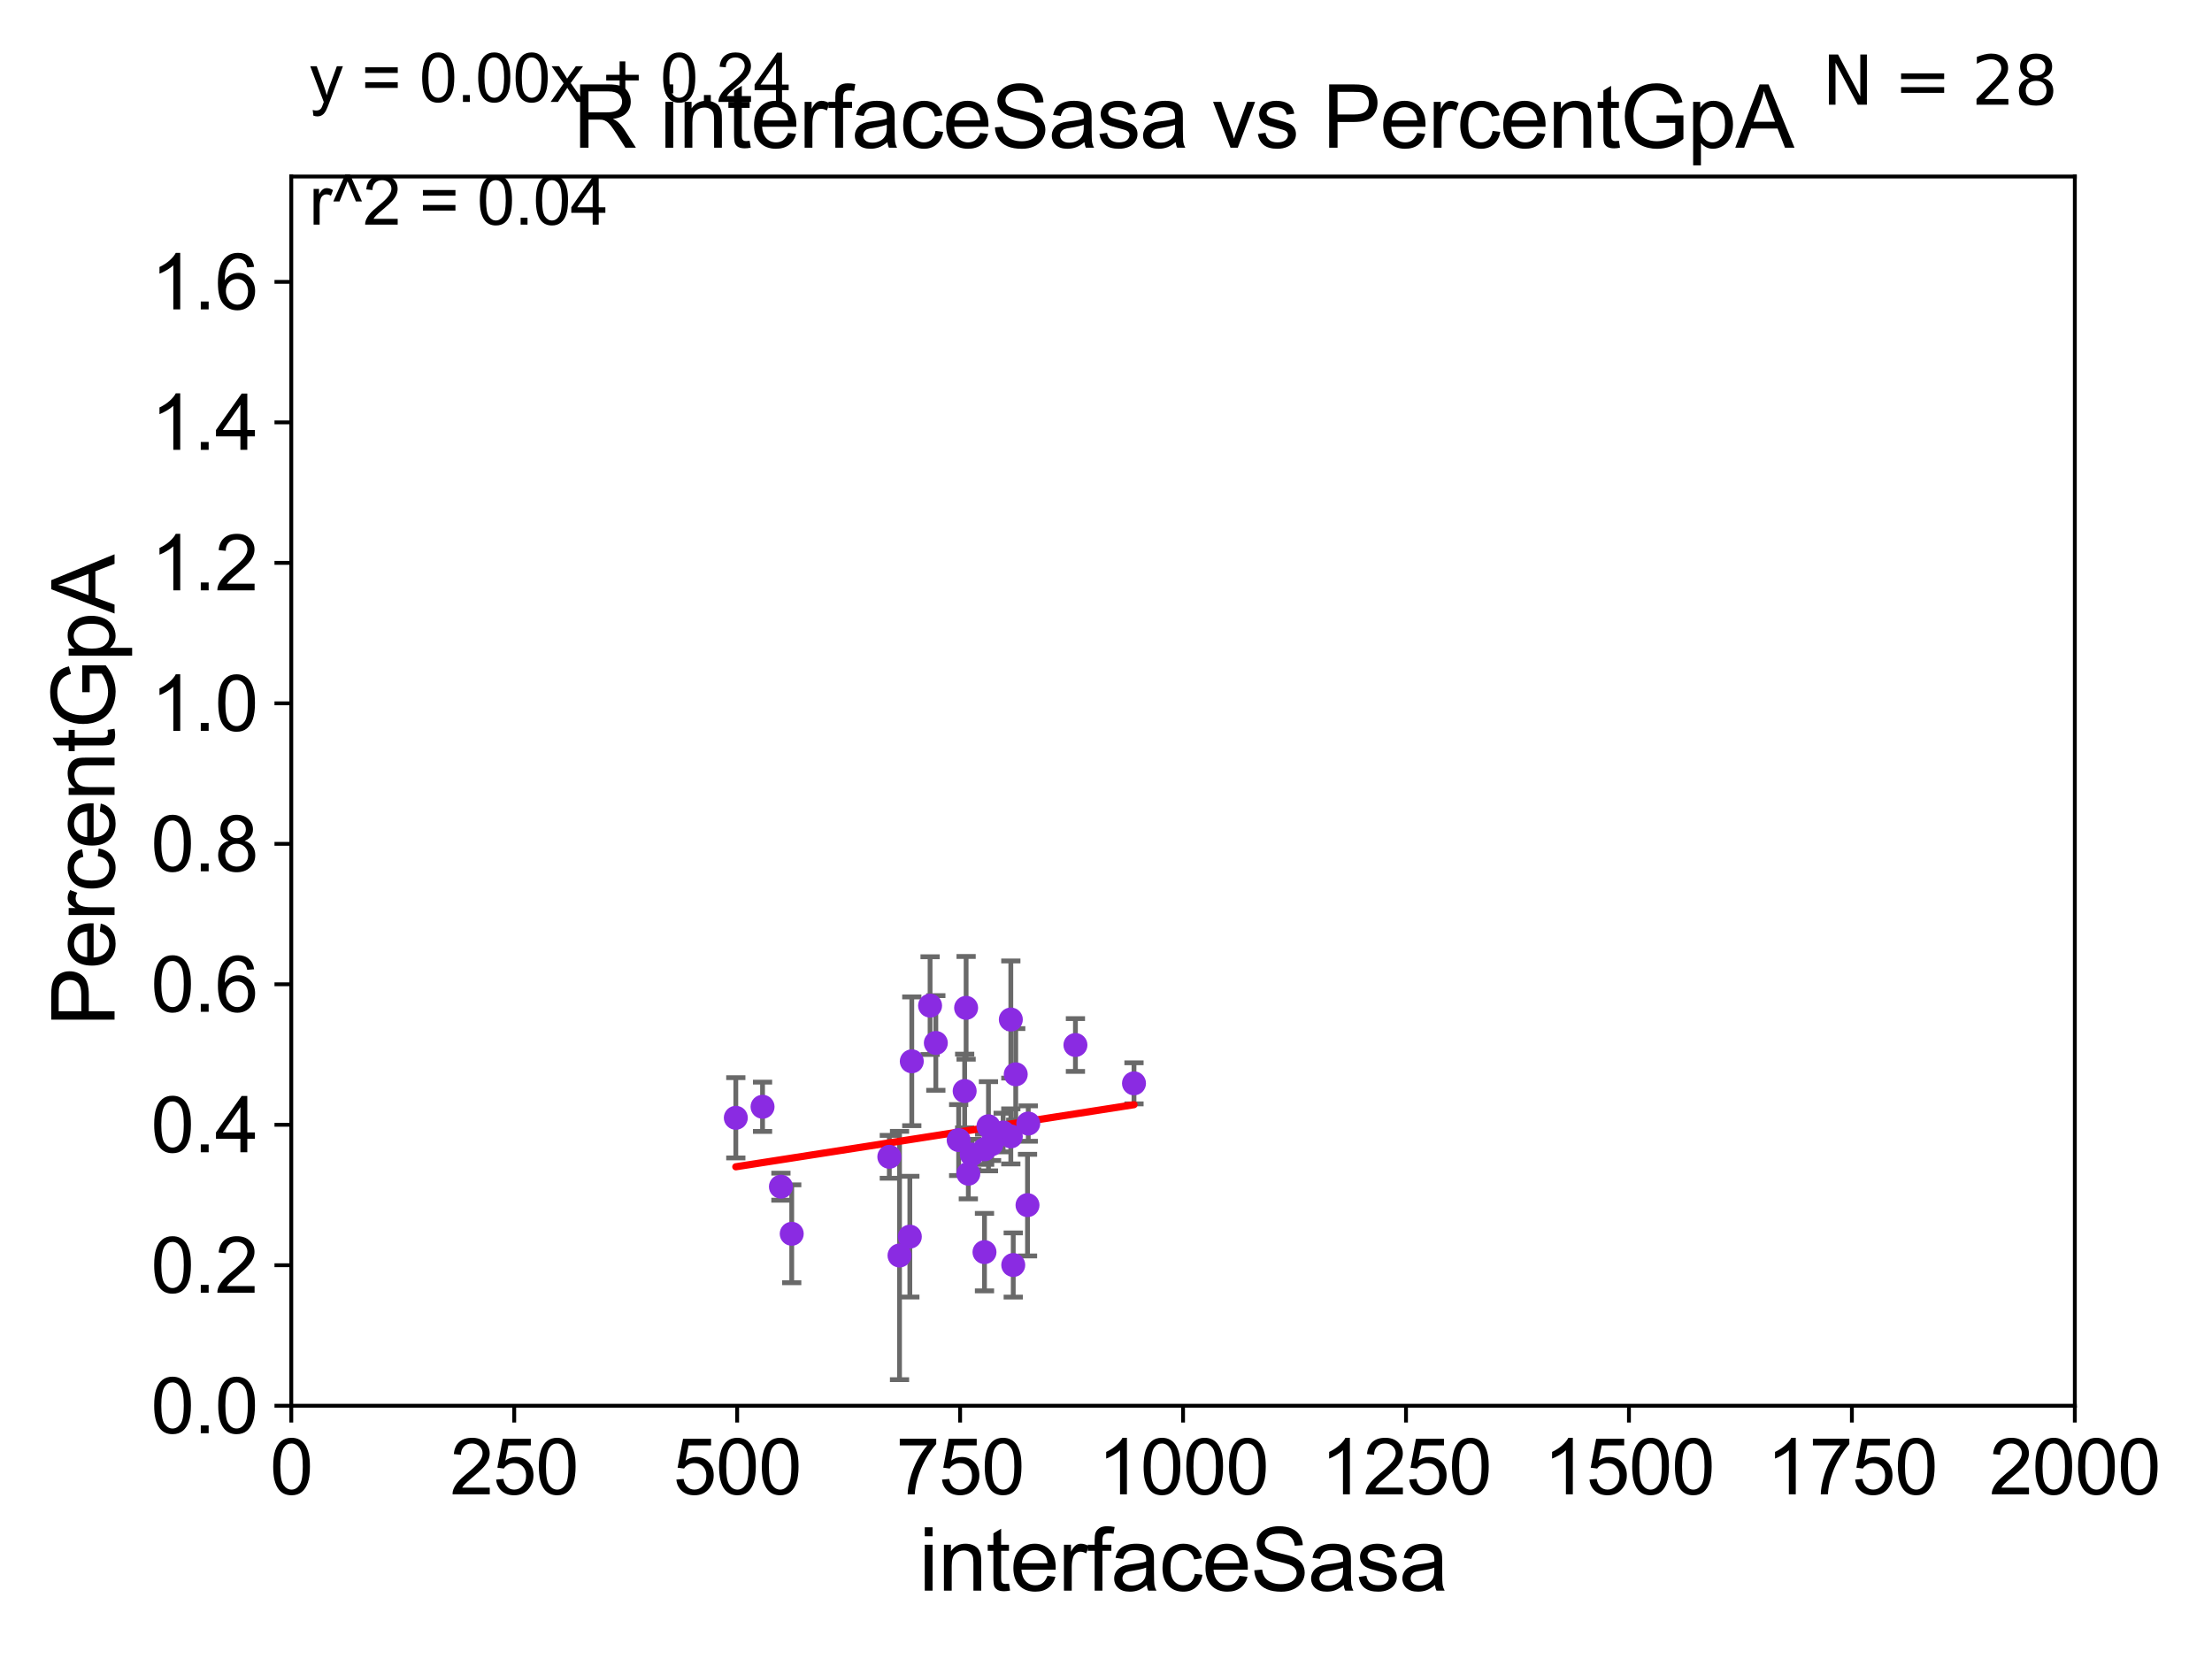 <?xml version="1.0" encoding="utf-8" standalone="no"?>
<!DOCTYPE svg PUBLIC "-//W3C//DTD SVG 1.1//EN"
  "http://www.w3.org/Graphics/SVG/1.1/DTD/svg11.dtd">
<svg xmlns:xlink="http://www.w3.org/1999/xlink" width="460.8pt" height="345.6pt" viewBox="0 0 460.8 345.6" xmlns="http://www.w3.org/2000/svg" version="1.1">
 <defs>
  <style type="text/css">*{stroke-linejoin: round; stroke-linecap: butt}</style>
 </defs>
 <g id="figure_1">
  <g id="patch_1">
   <path d="M 0 345.6 
L 460.8 345.6 
L 460.8 0 
L 0 0 
z
" style="fill: #ffffff"/>
  </g>
  <g id="axes_1">
   <g id="patch_2">
    <path d="M 60.68 292.84 
L 432.225 292.84 
L 432.225 36.775 
L 60.68 36.775 
z
" style="fill: #ffffff"/>
   </g>
   <g id="PathCollection_1">
    <defs>
     <path id="m3fec717262" d="M 0 1.118 
C 0.297 1.118 0.581 1 0.791 0.791 
C 1 0.581 1.118 0.297 1.118 0 
C 1.118 -0.297 1 -0.581 0.791 -0.791 
C 0.581 -1 0.297 -1.118 0 -1.118 
C -0.297 -1.118 -0.581 -1 -0.791 -0.791 
C -1 -0.581 -1.118 -0.297 -1.118 0 
C -1.118 0.297 -1 0.581 -0.791 0.791 
C -0.581 1 -0.297 1.118 0 1.118 
z
" style="stroke: #8a2be2"/>
    </defs>
    <g clip-path="url(#pd3ccd1176f)">
     <use xlink:href="#m3fec717262" x="199.707" y="237.496" style="fill: #8a2be2; stroke: #8a2be2"/>
     <use xlink:href="#m3fec717262" x="202.441" y="240.516" style="fill: #8a2be2; stroke: #8a2be2"/>
     <use xlink:href="#m3fec717262" x="164.932" y="257.019" style="fill: #8a2be2; stroke: #8a2be2"/>
     <use xlink:href="#m3fec717262" x="162.68" y="247.206" style="fill: #8a2be2; stroke: #8a2be2"/>
     <use xlink:href="#m3fec717262" x="211.596" y="223.802" style="fill: #8a2be2; stroke: #8a2be2"/>
     <use xlink:href="#m3fec717262" x="214.05" y="251.051" style="fill: #8a2be2; stroke: #8a2be2"/>
     <use xlink:href="#m3fec717262" x="205.087" y="260.841" style="fill: #8a2be2; stroke: #8a2be2"/>
     <use xlink:href="#m3fec717262" x="208.973" y="235.926" style="fill: #8a2be2; stroke: #8a2be2"/>
     <use xlink:href="#m3fec717262" x="189.942" y="221.091" style="fill: #8a2be2; stroke: #8a2be2"/>
     <use xlink:href="#m3fec717262" x="224.032" y="217.696" style="fill: #8a2be2; stroke: #8a2be2"/>
     <use xlink:href="#m3fec717262" x="236.231" y="225.678" style="fill: #8a2be2; stroke: #8a2be2"/>
     <use xlink:href="#m3fec717262" x="211.078" y="263.525" style="fill: #8a2be2; stroke: #8a2be2"/>
     <use xlink:href="#m3fec717262" x="153.284" y="232.858" style="fill: #8a2be2; stroke: #8a2be2"/>
     <use xlink:href="#m3fec717262" x="194.951" y="217.266" style="fill: #8a2be2; stroke: #8a2be2"/>
     <use xlink:href="#m3fec717262" x="201.26" y="209.951" style="fill: #8a2be2; stroke: #8a2be2"/>
     <use xlink:href="#m3fec717262" x="210.571" y="236.733" style="fill: #8a2be2; stroke: #8a2be2"/>
     <use xlink:href="#m3fec717262" x="158.853" y="230.562" style="fill: #8a2be2; stroke: #8a2be2"/>
     <use xlink:href="#m3fec717262" x="210.574" y="212.385" style="fill: #8a2be2; stroke: #8a2be2"/>
     <use xlink:href="#m3fec717262" x="189.536" y="257.619" style="fill: #8a2be2; stroke: #8a2be2"/>
     <use xlink:href="#m3fec717262" x="214.206" y="234.057" style="fill: #8a2be2; stroke: #8a2be2"/>
     <use xlink:href="#m3fec717262" x="206.556" y="238.369" style="fill: #8a2be2; stroke: #8a2be2"/>
     <use xlink:href="#m3fec717262" x="187.386" y="261.544" style="fill: #8a2be2; stroke: #8a2be2"/>
     <use xlink:href="#m3fec717262" x="185.263" y="240.984" style="fill: #8a2be2; stroke: #8a2be2"/>
     <use xlink:href="#m3fec717262" x="205.915" y="234.621" style="fill: #8a2be2; stroke: #8a2be2"/>
     <use xlink:href="#m3fec717262" x="193.753" y="209.49" style="fill: #8a2be2; stroke: #8a2be2"/>
     <use xlink:href="#m3fec717262" x="201.72" y="244.502" style="fill: #8a2be2; stroke: #8a2be2"/>
     <use xlink:href="#m3fec717262" x="200.957" y="227.279" style="fill: #8a2be2; stroke: #8a2be2"/>
     <use xlink:href="#m3fec717262" x="205.116" y="239.412" style="fill: #8a2be2; stroke: #8a2be2"/>
    </g>
   </g>
   <g id="matplotlib.axis_1">
    <g id="xtick_1">
     <g id="line2d_1">
      <defs>
       <path id="mfae351b63f" d="M 0 0 
L 0 3.5 
" style="stroke: #000000; stroke-width: 0.8"/>
      </defs>
      <g>
       <use xlink:href="#mfae351b63f" x="60.68" y="292.84" style="stroke: #000000; stroke-width: 0.8"/>
      </g>
     </g>
     <g id="text_1">
      <!-- 0 -->
      <g transform="translate(56.231 311.293)scale(0.16 -0.16)">
       <defs>
        <path id="ArialMT-30" d="M 266 2259 
Q 266 3072 433 3567 
Q 600 4063 929 4331 
Q 1259 4600 1759 4600 
Q 2128 4600 2406 4451 
Q 2684 4303 2865 4023 
Q 3047 3744 3150 3342 
Q 3253 2941 3253 2259 
Q 3253 1453 3087 958 
Q 2922 463 2592 192 
Q 2263 -78 1759 -78 
Q 1097 -78 719 397 
Q 266 969 266 2259 
z
M 844 2259 
Q 844 1131 1108 757 
Q 1372 384 1759 384 
Q 2147 384 2411 759 
Q 2675 1134 2675 2259 
Q 2675 3391 2411 3762 
Q 2147 4134 1753 4134 
Q 1366 4134 1134 3806 
Q 844 3388 844 2259 
z
" transform="scale(0.016)"/>
       </defs>
       <use xlink:href="#ArialMT-30"/>
      </g>
     </g>
    </g>
    <g id="xtick_2">
     <g id="line2d_2">
      <g>
       <use xlink:href="#mfae351b63f" x="107.123" y="292.84" style="stroke: #000000; stroke-width: 0.8"/>
      </g>
     </g>
     <g id="text_2">
      <!-- 250 -->
      <g transform="translate(93.777 311.293)scale(0.16 -0.16)">
       <defs>
        <path id="ArialMT-32" d="M 3222 541 
L 3222 0 
L 194 0 
Q 188 203 259 391 
Q 375 700 629 1000 
Q 884 1300 1366 1694 
Q 2113 2306 2375 2664 
Q 2638 3022 2638 3341 
Q 2638 3675 2398 3904 
Q 2159 4134 1775 4134 
Q 1369 4134 1125 3890 
Q 881 3647 878 3216 
L 300 3275 
Q 359 3922 746 4261 
Q 1134 4600 1788 4600 
Q 2447 4600 2831 4234 
Q 3216 3869 3216 3328 
Q 3216 3053 3103 2787 
Q 2991 2522 2730 2228 
Q 2469 1934 1863 1422 
Q 1356 997 1212 845 
Q 1069 694 975 541 
L 3222 541 
z
" transform="scale(0.016)"/>
        <path id="ArialMT-35" d="M 266 1200 
L 856 1250 
Q 922 819 1161 601 
Q 1400 384 1738 384 
Q 2144 384 2425 690 
Q 2706 997 2706 1503 
Q 2706 1984 2436 2262 
Q 2166 2541 1728 2541 
Q 1456 2541 1237 2417 
Q 1019 2294 894 2097 
L 366 2166 
L 809 4519 
L 3088 4519 
L 3088 3981 
L 1259 3981 
L 1013 2750 
Q 1425 3038 1878 3038 
Q 2478 3038 2890 2622 
Q 3303 2206 3303 1553 
Q 3303 931 2941 478 
Q 2500 -78 1738 -78 
Q 1113 -78 717 272 
Q 322 622 266 1200 
z
" transform="scale(0.016)"/>
       </defs>
       <use xlink:href="#ArialMT-32"/>
       <use xlink:href="#ArialMT-35" x="55.615"/>
       <use xlink:href="#ArialMT-30" x="111.23"/>
      </g>
     </g>
    </g>
    <g id="xtick_3">
     <g id="line2d_3">
      <g>
       <use xlink:href="#mfae351b63f" x="153.566" y="292.84" style="stroke: #000000; stroke-width: 0.8"/>
      </g>
     </g>
     <g id="text_3">
      <!-- 500 -->
      <g transform="translate(140.22 311.293)scale(0.16 -0.16)">
       <use xlink:href="#ArialMT-35"/>
       <use xlink:href="#ArialMT-30" x="55.615"/>
       <use xlink:href="#ArialMT-30" x="111.23"/>
      </g>
     </g>
    </g>
    <g id="xtick_4">
     <g id="line2d_4">
      <g>
       <use xlink:href="#mfae351b63f" x="200.009" y="292.84" style="stroke: #000000; stroke-width: 0.8"/>
      </g>
     </g>
     <g id="text_4">
      <!-- 750 -->
      <g transform="translate(186.663 311.293)scale(0.16 -0.16)">
       <defs>
        <path id="ArialMT-37" d="M 303 3981 
L 303 4522 
L 3269 4522 
L 3269 4084 
Q 2831 3619 2401 2847 
Q 1972 2075 1738 1259 
Q 1569 684 1522 0 
L 944 0 
Q 953 541 1156 1306 
Q 1359 2072 1739 2783 
Q 2119 3494 2547 3981 
L 303 3981 
z
" transform="scale(0.016)"/>
       </defs>
       <use xlink:href="#ArialMT-37"/>
       <use xlink:href="#ArialMT-35" x="55.615"/>
       <use xlink:href="#ArialMT-30" x="111.23"/>
      </g>
     </g>
    </g>
    <g id="xtick_5">
     <g id="line2d_5">
      <g>
       <use xlink:href="#mfae351b63f" x="246.452" y="292.84" style="stroke: #000000; stroke-width: 0.8"/>
      </g>
     </g>
     <g id="text_5">
      <!-- 1000 -->
      <g transform="translate(228.657 311.293)scale(0.16 -0.16)">
       <defs>
        <path id="ArialMT-31" d="M 2384 0 
L 1822 0 
L 1822 3584 
Q 1619 3391 1289 3197 
Q 959 3003 697 2906 
L 697 3450 
Q 1169 3672 1522 3987 
Q 1875 4303 2022 4600 
L 2384 4600 
L 2384 0 
z
" transform="scale(0.016)"/>
       </defs>
       <use xlink:href="#ArialMT-31"/>
       <use xlink:href="#ArialMT-30" x="55.615"/>
       <use xlink:href="#ArialMT-30" x="111.23"/>
       <use xlink:href="#ArialMT-30" x="166.846"/>
      </g>
     </g>
    </g>
    <g id="xtick_6">
     <g id="line2d_6">
      <g>
       <use xlink:href="#mfae351b63f" x="292.896" y="292.84" style="stroke: #000000; stroke-width: 0.8"/>
      </g>
     </g>
     <g id="text_6">
      <!-- 1250 -->
      <g transform="translate(275.101 311.293)scale(0.16 -0.16)">
       <use xlink:href="#ArialMT-31"/>
       <use xlink:href="#ArialMT-32" x="55.615"/>
       <use xlink:href="#ArialMT-35" x="111.23"/>
       <use xlink:href="#ArialMT-30" x="166.846"/>
      </g>
     </g>
    </g>
    <g id="xtick_7">
     <g id="line2d_7">
      <g>
       <use xlink:href="#mfae351b63f" x="339.339" y="292.84" style="stroke: #000000; stroke-width: 0.8"/>
      </g>
     </g>
     <g id="text_7">
      <!-- 1500 -->
      <g transform="translate(321.544 311.293)scale(0.16 -0.16)">
       <use xlink:href="#ArialMT-31"/>
       <use xlink:href="#ArialMT-35" x="55.615"/>
       <use xlink:href="#ArialMT-30" x="111.23"/>
       <use xlink:href="#ArialMT-30" x="166.846"/>
      </g>
     </g>
    </g>
    <g id="xtick_8">
     <g id="line2d_8">
      <g>
       <use xlink:href="#mfae351b63f" x="385.782" y="292.84" style="stroke: #000000; stroke-width: 0.8"/>
      </g>
     </g>
     <g id="text_8">
      <!-- 1750 -->
      <g transform="translate(367.987 311.293)scale(0.16 -0.16)">
       <use xlink:href="#ArialMT-31"/>
       <use xlink:href="#ArialMT-37" x="55.615"/>
       <use xlink:href="#ArialMT-35" x="111.23"/>
       <use xlink:href="#ArialMT-30" x="166.846"/>
      </g>
     </g>
    </g>
    <g id="xtick_9">
     <g id="line2d_9">
      <g>
       <use xlink:href="#mfae351b63f" x="432.225" y="292.84" style="stroke: #000000; stroke-width: 0.8"/>
      </g>
     </g>
     <g id="text_9">
      <!-- 2000 -->
      <g transform="translate(414.43 311.293)scale(0.16 -0.16)">
       <use xlink:href="#ArialMT-32"/>
       <use xlink:href="#ArialMT-30" x="55.615"/>
       <use xlink:href="#ArialMT-30" x="111.23"/>
       <use xlink:href="#ArialMT-30" x="166.846"/>
      </g>
     </g>
    </g>
    <g id="text_10">
     <!-- interfaceSasa -->
     <g transform="translate(191.423 331.357)scale(0.18 -0.18)">
      <defs>
       <path id="ArialMT-69" d="M 425 3934 
L 425 4581 
L 988 4581 
L 988 3934 
L 425 3934 
z
M 425 0 
L 425 3319 
L 988 3319 
L 988 0 
L 425 0 
z
" transform="scale(0.016)"/>
       <path id="ArialMT-6e" d="M 422 0 
L 422 3319 
L 928 3319 
L 928 2847 
Q 1294 3394 1984 3394 
Q 2284 3394 2536 3286 
Q 2788 3178 2913 3003 
Q 3038 2828 3088 2588 
Q 3119 2431 3119 2041 
L 3119 0 
L 2556 0 
L 2556 2019 
Q 2556 2363 2490 2533 
Q 2425 2703 2258 2804 
Q 2091 2906 1866 2906 
Q 1506 2906 1245 2678 
Q 984 2450 984 1813 
L 984 0 
L 422 0 
z
" transform="scale(0.016)"/>
       <path id="ArialMT-74" d="M 1650 503 
L 1731 6 
Q 1494 -44 1306 -44 
Q 1000 -44 831 53 
Q 663 150 594 308 
Q 525 466 525 972 
L 525 2881 
L 113 2881 
L 113 3319 
L 525 3319 
L 525 4141 
L 1084 4478 
L 1084 3319 
L 1650 3319 
L 1650 2881 
L 1084 2881 
L 1084 941 
Q 1084 700 1114 631 
Q 1144 563 1211 522 
Q 1278 481 1403 481 
Q 1497 481 1650 503 
z
" transform="scale(0.016)"/>
       <path id="ArialMT-65" d="M 2694 1069 
L 3275 997 
Q 3138 488 2766 206 
Q 2394 -75 1816 -75 
Q 1088 -75 661 373 
Q 234 822 234 1631 
Q 234 2469 665 2931 
Q 1097 3394 1784 3394 
Q 2450 3394 2872 2941 
Q 3294 2488 3294 1666 
Q 3294 1616 3291 1516 
L 816 1516 
Q 847 969 1125 678 
Q 1403 388 1819 388 
Q 2128 388 2347 550 
Q 2566 713 2694 1069 
z
M 847 1978 
L 2700 1978 
Q 2663 2397 2488 2606 
Q 2219 2931 1791 2931 
Q 1403 2931 1139 2672 
Q 875 2413 847 1978 
z
" transform="scale(0.016)"/>
       <path id="ArialMT-72" d="M 416 0 
L 416 3319 
L 922 3319 
L 922 2816 
Q 1116 3169 1280 3281 
Q 1444 3394 1641 3394 
Q 1925 3394 2219 3213 
L 2025 2691 
Q 1819 2813 1613 2813 
Q 1428 2813 1281 2702 
Q 1134 2591 1072 2394 
Q 978 2094 978 1738 
L 978 0 
L 416 0 
z
" transform="scale(0.016)"/>
       <path id="ArialMT-66" d="M 556 0 
L 556 2881 
L 59 2881 
L 59 3319 
L 556 3319 
L 556 3672 
Q 556 4006 616 4169 
Q 697 4388 901 4523 
Q 1106 4659 1475 4659 
Q 1713 4659 2000 4603 
L 1916 4113 
Q 1741 4144 1584 4144 
Q 1328 4144 1222 4034 
Q 1116 3925 1116 3625 
L 1116 3319 
L 1763 3319 
L 1763 2881 
L 1116 2881 
L 1116 0 
L 556 0 
z
" transform="scale(0.016)"/>
       <path id="ArialMT-61" d="M 2588 409 
Q 2275 144 1986 34 
Q 1697 -75 1366 -75 
Q 819 -75 525 192 
Q 231 459 231 875 
Q 231 1119 342 1320 
Q 453 1522 633 1644 
Q 813 1766 1038 1828 
Q 1203 1872 1538 1913 
Q 2219 1994 2541 2106 
Q 2544 2222 2544 2253 
Q 2544 2597 2384 2738 
Q 2169 2928 1744 2928 
Q 1347 2928 1158 2789 
Q 969 2650 878 2297 
L 328 2372 
Q 403 2725 575 2942 
Q 747 3159 1072 3276 
Q 1397 3394 1825 3394 
Q 2250 3394 2515 3294 
Q 2781 3194 2906 3042 
Q 3031 2891 3081 2659 
Q 3109 2516 3109 2141 
L 3109 1391 
Q 3109 606 3145 398 
Q 3181 191 3288 0 
L 2700 0 
Q 2613 175 2588 409 
z
M 2541 1666 
Q 2234 1541 1622 1453 
Q 1275 1403 1131 1340 
Q 988 1278 909 1158 
Q 831 1038 831 891 
Q 831 666 1001 516 
Q 1172 366 1500 366 
Q 1825 366 2078 508 
Q 2331 650 2450 897 
Q 2541 1088 2541 1459 
L 2541 1666 
z
" transform="scale(0.016)"/>
       <path id="ArialMT-63" d="M 2588 1216 
L 3141 1144 
Q 3050 572 2676 248 
Q 2303 -75 1759 -75 
Q 1078 -75 664 370 
Q 250 816 250 1647 
Q 250 2184 428 2587 
Q 606 2991 970 3192 
Q 1334 3394 1763 3394 
Q 2303 3394 2647 3120 
Q 2991 2847 3088 2344 
L 2541 2259 
Q 2463 2594 2264 2762 
Q 2066 2931 1784 2931 
Q 1359 2931 1093 2626 
Q 828 2322 828 1663 
Q 828 994 1084 691 
Q 1341 388 1753 388 
Q 2084 388 2306 591 
Q 2528 794 2588 1216 
z
" transform="scale(0.016)"/>
       <path id="ArialMT-53" d="M 288 1472 
L 859 1522 
Q 900 1178 1048 958 
Q 1197 738 1509 602 
Q 1822 466 2213 466 
Q 2559 466 2825 569 
Q 3091 672 3220 851 
Q 3350 1031 3350 1244 
Q 3350 1459 3225 1620 
Q 3100 1781 2813 1891 
Q 2628 1963 1997 2114 
Q 1366 2266 1113 2400 
Q 784 2572 623 2826 
Q 463 3081 463 3397 
Q 463 3744 659 4045 
Q 856 4347 1234 4503 
Q 1613 4659 2075 4659 
Q 2584 4659 2973 4495 
Q 3363 4331 3572 4012 
Q 3781 3694 3797 3291 
L 3216 3247 
Q 3169 3681 2898 3903 
Q 2628 4125 2100 4125 
Q 1550 4125 1298 3923 
Q 1047 3722 1047 3438 
Q 1047 3191 1225 3031 
Q 1400 2872 2139 2705 
Q 2878 2538 3153 2413 
Q 3553 2228 3743 1945 
Q 3934 1663 3934 1294 
Q 3934 928 3725 604 
Q 3516 281 3123 101 
Q 2731 -78 2241 -78 
Q 1619 -78 1198 103 
Q 778 284 539 648 
Q 300 1013 288 1472 
z
" transform="scale(0.016)"/>
       <path id="ArialMT-73" d="M 197 991 
L 753 1078 
Q 800 744 1014 566 
Q 1228 388 1613 388 
Q 2000 388 2187 545 
Q 2375 703 2375 916 
Q 2375 1106 2209 1216 
Q 2094 1291 1634 1406 
Q 1016 1563 777 1677 
Q 538 1791 414 1992 
Q 291 2194 291 2438 
Q 291 2659 392 2848 
Q 494 3038 669 3163 
Q 800 3259 1026 3326 
Q 1253 3394 1513 3394 
Q 1903 3394 2198 3281 
Q 2494 3169 2634 2976 
Q 2775 2784 2828 2463 
L 2278 2388 
Q 2241 2644 2061 2787 
Q 1881 2931 1553 2931 
Q 1166 2931 1000 2803 
Q 834 2675 834 2503 
Q 834 2394 903 2306 
Q 972 2216 1119 2156 
Q 1203 2125 1616 2013 
Q 2213 1853 2448 1751 
Q 2684 1650 2818 1456 
Q 2953 1263 2953 975 
Q 2953 694 2789 445 
Q 2625 197 2315 61 
Q 2006 -75 1616 -75 
Q 969 -75 630 194 
Q 291 463 197 991 
z
" transform="scale(0.016)"/>
      </defs>
      <use xlink:href="#ArialMT-69"/>
      <use xlink:href="#ArialMT-6e" x="22.217"/>
      <use xlink:href="#ArialMT-74" x="77.832"/>
      <use xlink:href="#ArialMT-65" x="105.615"/>
      <use xlink:href="#ArialMT-72" x="161.23"/>
      <use xlink:href="#ArialMT-66" x="194.531"/>
      <use xlink:href="#ArialMT-61" x="222.314"/>
      <use xlink:href="#ArialMT-63" x="277.93"/>
      <use xlink:href="#ArialMT-65" x="327.93"/>
      <use xlink:href="#ArialMT-53" x="383.545"/>
      <use xlink:href="#ArialMT-61" x="450.244"/>
      <use xlink:href="#ArialMT-73" x="505.859"/>
      <use xlink:href="#ArialMT-61" x="555.859"/>
     </g>
    </g>
   </g>
   <g id="matplotlib.axis_2">
    <g id="ytick_1">
     <g id="line2d_10">
      <defs>
       <path id="md2d45f07cf" d="M 0 0 
L -3.5 0 
" style="stroke: #000000; stroke-width: 0.8"/>
      </defs>
      <g>
       <use xlink:href="#md2d45f07cf" x="60.68" y="292.84" style="stroke: #000000; stroke-width: 0.8"/>
      </g>
     </g>
     <g id="text_11">
      <!-- 0.0 -->
      <g transform="translate(31.44 298.566)scale(0.16 -0.16)">
       <defs>
        <path id="ArialMT-2e" d="M 581 0 
L 581 641 
L 1222 641 
L 1222 0 
L 581 0 
z
" transform="scale(0.016)"/>
       </defs>
       <use xlink:href="#ArialMT-30"/>
       <use xlink:href="#ArialMT-2e" x="55.615"/>
       <use xlink:href="#ArialMT-30" x="83.398"/>
      </g>
     </g>
    </g>
    <g id="ytick_2">
     <g id="line2d_11">
      <g>
       <use xlink:href="#md2d45f07cf" x="60.68" y="263.575" style="stroke: #000000; stroke-width: 0.8"/>
      </g>
     </g>
     <g id="text_12">
      <!-- 0.2 -->
      <g transform="translate(31.44 269.302)scale(0.16 -0.16)">
       <use xlink:href="#ArialMT-30"/>
       <use xlink:href="#ArialMT-2e" x="55.615"/>
       <use xlink:href="#ArialMT-32" x="83.398"/>
      </g>
     </g>
    </g>
    <g id="ytick_3">
     <g id="line2d_12">
      <g>
       <use xlink:href="#md2d45f07cf" x="60.68" y="234.311" style="stroke: #000000; stroke-width: 0.8"/>
      </g>
     </g>
     <g id="text_13">
      <!-- 0.4 -->
      <g transform="translate(31.44 240.037)scale(0.16 -0.16)">
       <defs>
        <path id="ArialMT-34" d="M 2069 0 
L 2069 1097 
L 81 1097 
L 81 1613 
L 2172 4581 
L 2631 4581 
L 2631 1613 
L 3250 1613 
L 3250 1097 
L 2631 1097 
L 2631 0 
L 2069 0 
z
M 2069 1613 
L 2069 3678 
L 634 1613 
L 2069 1613 
z
" transform="scale(0.016)"/>
       </defs>
       <use xlink:href="#ArialMT-30"/>
       <use xlink:href="#ArialMT-2e" x="55.615"/>
       <use xlink:href="#ArialMT-34" x="83.398"/>
      </g>
     </g>
    </g>
    <g id="ytick_4">
     <g id="line2d_13">
      <g>
       <use xlink:href="#md2d45f07cf" x="60.68" y="205.046" style="stroke: #000000; stroke-width: 0.8"/>
      </g>
     </g>
     <g id="text_14">
      <!-- 0.6 -->
      <g transform="translate(31.44 210.772)scale(0.16 -0.16)">
       <defs>
        <path id="ArialMT-36" d="M 3184 3459 
L 2625 3416 
Q 2550 3747 2413 3897 
Q 2184 4138 1850 4138 
Q 1581 4138 1378 3988 
Q 1113 3794 959 3422 
Q 806 3050 800 2363 
Q 1003 2672 1297 2822 
Q 1591 2972 1913 2972 
Q 2475 2972 2870 2558 
Q 3266 2144 3266 1488 
Q 3266 1056 3080 686 
Q 2894 316 2569 119 
Q 2244 -78 1831 -78 
Q 1128 -78 684 439 
Q 241 956 241 2144 
Q 241 3472 731 4075 
Q 1159 4600 1884 4600 
Q 2425 4600 2770 4297 
Q 3116 3994 3184 3459 
z
M 888 1484 
Q 888 1194 1011 928 
Q 1134 663 1356 523 
Q 1578 384 1822 384 
Q 2178 384 2434 671 
Q 2691 959 2691 1453 
Q 2691 1928 2437 2201 
Q 2184 2475 1800 2475 
Q 1419 2475 1153 2201 
Q 888 1928 888 1484 
z
" transform="scale(0.016)"/>
       </defs>
       <use xlink:href="#ArialMT-30"/>
       <use xlink:href="#ArialMT-2e" x="55.615"/>
       <use xlink:href="#ArialMT-36" x="83.398"/>
      </g>
     </g>
    </g>
    <g id="ytick_5">
     <g id="line2d_14">
      <g>
       <use xlink:href="#md2d45f07cf" x="60.68" y="175.782" style="stroke: #000000; stroke-width: 0.8"/>
      </g>
     </g>
     <g id="text_15">
      <!-- 0.8 -->
      <g transform="translate(31.44 181.508)scale(0.16 -0.16)">
       <defs>
        <path id="ArialMT-38" d="M 1131 2484 
Q 781 2613 612 2850 
Q 444 3088 444 3419 
Q 444 3919 803 4259 
Q 1163 4600 1759 4600 
Q 2359 4600 2725 4251 
Q 3091 3903 3091 3403 
Q 3091 3084 2923 2848 
Q 2756 2613 2416 2484 
Q 2838 2347 3058 2040 
Q 3278 1734 3278 1309 
Q 3278 722 2862 322 
Q 2447 -78 1769 -78 
Q 1091 -78 675 323 
Q 259 725 259 1325 
Q 259 1772 486 2073 
Q 713 2375 1131 2484 
z
M 1019 3438 
Q 1019 3113 1228 2906 
Q 1438 2700 1772 2700 
Q 2097 2700 2305 2904 
Q 2513 3109 2513 3406 
Q 2513 3716 2298 3927 
Q 2084 4138 1766 4138 
Q 1444 4138 1231 3931 
Q 1019 3725 1019 3438 
z
M 838 1322 
Q 838 1081 952 856 
Q 1066 631 1291 507 
Q 1516 384 1775 384 
Q 2178 384 2440 643 
Q 2703 903 2703 1303 
Q 2703 1709 2433 1975 
Q 2163 2241 1756 2241 
Q 1359 2241 1098 1978 
Q 838 1716 838 1322 
z
" transform="scale(0.016)"/>
       </defs>
       <use xlink:href="#ArialMT-30"/>
       <use xlink:href="#ArialMT-2e" x="55.615"/>
       <use xlink:href="#ArialMT-38" x="83.398"/>
      </g>
     </g>
    </g>
    <g id="ytick_6">
     <g id="line2d_15">
      <g>
       <use xlink:href="#md2d45f07cf" x="60.68" y="146.517" style="stroke: #000000; stroke-width: 0.8"/>
      </g>
     </g>
     <g id="text_16">
      <!-- 1.0 -->
      <g transform="translate(31.44 152.243)scale(0.16 -0.16)">
       <use xlink:href="#ArialMT-31"/>
       <use xlink:href="#ArialMT-2e" x="55.615"/>
       <use xlink:href="#ArialMT-30" x="83.398"/>
      </g>
     </g>
    </g>
    <g id="ytick_7">
     <g id="line2d_16">
      <g>
       <use xlink:href="#md2d45f07cf" x="60.68" y="117.252" style="stroke: #000000; stroke-width: 0.8"/>
      </g>
     </g>
     <g id="text_17">
      <!-- 1.2 -->
      <g transform="translate(31.44 122.979)scale(0.16 -0.16)">
       <use xlink:href="#ArialMT-31"/>
       <use xlink:href="#ArialMT-2e" x="55.615"/>
       <use xlink:href="#ArialMT-32" x="83.398"/>
      </g>
     </g>
    </g>
    <g id="ytick_8">
     <g id="line2d_17">
      <g>
       <use xlink:href="#md2d45f07cf" x="60.68" y="87.988" style="stroke: #000000; stroke-width: 0.8"/>
      </g>
     </g>
     <g id="text_18">
      <!-- 1.4 -->
      <g transform="translate(31.44 93.714)scale(0.16 -0.16)">
       <use xlink:href="#ArialMT-31"/>
       <use xlink:href="#ArialMT-2e" x="55.615"/>
       <use xlink:href="#ArialMT-34" x="83.398"/>
      </g>
     </g>
    </g>
    <g id="ytick_9">
     <g id="line2d_18">
      <g>
       <use xlink:href="#md2d45f07cf" x="60.68" y="58.723" style="stroke: #000000; stroke-width: 0.8"/>
      </g>
     </g>
     <g id="text_19">
      <!-- 1.6 -->
      <g transform="translate(31.44 64.45)scale(0.16 -0.16)">
       <use xlink:href="#ArialMT-31"/>
       <use xlink:href="#ArialMT-2e" x="55.615"/>
       <use xlink:href="#ArialMT-36" x="83.398"/>
      </g>
     </g>
    </g>
    <g id="text_20">
     <!-- PercentGpA -->
     <g transform="translate(23.863 213.831)rotate(-90)scale(0.18 -0.18)">
      <defs>
       <path id="ArialMT-50" d="M 494 0 
L 494 4581 
L 2222 4581 
Q 2678 4581 2919 4538 
Q 3256 4481 3484 4323 
Q 3713 4166 3852 3881 
Q 3991 3597 3991 3256 
Q 3991 2672 3619 2267 
Q 3247 1863 2275 1863 
L 1100 1863 
L 1100 0 
L 494 0 
z
M 1100 2403 
L 2284 2403 
Q 2872 2403 3119 2622 
Q 3366 2841 3366 3238 
Q 3366 3525 3220 3729 
Q 3075 3934 2838 4000 
Q 2684 4041 2272 4041 
L 1100 4041 
L 1100 2403 
z
" transform="scale(0.016)"/>
       <path id="ArialMT-47" d="M 2638 1797 
L 2638 2334 
L 4578 2338 
L 4578 638 
Q 4131 281 3656 101 
Q 3181 -78 2681 -78 
Q 2006 -78 1454 211 
Q 903 500 622 1047 
Q 341 1594 341 2269 
Q 341 2938 620 3517 
Q 900 4097 1425 4378 
Q 1950 4659 2634 4659 
Q 3131 4659 3532 4498 
Q 3934 4338 4162 4050 
Q 4391 3763 4509 3300 
L 3963 3150 
Q 3859 3500 3706 3700 
Q 3553 3900 3268 4020 
Q 2984 4141 2638 4141 
Q 2222 4141 1919 4014 
Q 1616 3888 1430 3681 
Q 1244 3475 1141 3228 
Q 966 2803 966 2306 
Q 966 1694 1177 1281 
Q 1388 869 1791 669 
Q 2194 469 2647 469 
Q 3041 469 3416 620 
Q 3791 772 3984 944 
L 3984 1797 
L 2638 1797 
z
" transform="scale(0.016)"/>
       <path id="ArialMT-70" d="M 422 -1272 
L 422 3319 
L 934 3319 
L 934 2888 
Q 1116 3141 1344 3267 
Q 1572 3394 1897 3394 
Q 2322 3394 2647 3175 
Q 2972 2956 3137 2557 
Q 3303 2159 3303 1684 
Q 3303 1175 3120 767 
Q 2938 359 2589 142 
Q 2241 -75 1856 -75 
Q 1575 -75 1351 44 
Q 1128 163 984 344 
L 984 -1272 
L 422 -1272 
z
M 931 1641 
Q 931 1000 1190 694 
Q 1450 388 1819 388 
Q 2194 388 2461 705 
Q 2728 1022 2728 1688 
Q 2728 2322 2467 2637 
Q 2206 2953 1844 2953 
Q 1484 2953 1207 2617 
Q 931 2281 931 1641 
z
" transform="scale(0.016)"/>
       <path id="ArialMT-41" d="M -9 0 
L 1750 4581 
L 2403 4581 
L 4278 0 
L 3588 0 
L 3053 1388 
L 1138 1388 
L 634 0 
L -9 0 
z
M 1313 1881 
L 2866 1881 
L 2388 3150 
Q 2169 3728 2063 4100 
Q 1975 3659 1816 3225 
L 1313 1881 
z
" transform="scale(0.016)"/>
      </defs>
      <use xlink:href="#ArialMT-50"/>
      <use xlink:href="#ArialMT-65" x="66.699"/>
      <use xlink:href="#ArialMT-72" x="122.314"/>
      <use xlink:href="#ArialMT-63" x="155.615"/>
      <use xlink:href="#ArialMT-65" x="205.615"/>
      <use xlink:href="#ArialMT-6e" x="261.23"/>
      <use xlink:href="#ArialMT-74" x="316.846"/>
      <use xlink:href="#ArialMT-47" x="344.629"/>
      <use xlink:href="#ArialMT-70" x="422.412"/>
      <use xlink:href="#ArialMT-41" x="478.027"/>
     </g>
    </g>
   </g>
   <g id="LineCollection_1">
    <path d="M 199.707 244.886 
L 199.707 230.106 
" clip-path="url(#pd3ccd1176f)" style="fill: none; stroke: #696969"/>
    <path d="M 202.441 243.683 
L 202.441 237.349 
" clip-path="url(#pd3ccd1176f)" style="fill: none; stroke: #696969"/>
    <path d="M 164.932 267.215 
L 164.932 246.822 
" clip-path="url(#pd3ccd1176f)" style="fill: none; stroke: #696969"/>
    <path d="M 162.68 250.024 
L 162.68 244.387 
" clip-path="url(#pd3ccd1176f)" style="fill: none; stroke: #696969"/>
    <path d="M 211.596 233.333 
L 211.596 214.271 
" clip-path="url(#pd3ccd1176f)" style="fill: none; stroke: #696969"/>
    <path d="M 214.05 261.637 
L 214.05 240.464 
" clip-path="url(#pd3ccd1176f)" style="fill: none; stroke: #696969"/>
    <path d="M 205.087 268.911 
L 205.087 252.771 
" clip-path="url(#pd3ccd1176f)" style="fill: none; stroke: #696969"/>
    <path d="M 208.973 239.953 
L 208.973 231.899 
" clip-path="url(#pd3ccd1176f)" style="fill: none; stroke: #696969"/>
    <path d="M 189.942 234.501 
L 189.942 207.68 
" clip-path="url(#pd3ccd1176f)" style="fill: none; stroke: #696969"/>
    <path d="M 224.032 223.197 
L 224.032 212.194 
" clip-path="url(#pd3ccd1176f)" style="fill: none; stroke: #696969"/>
    <path d="M 236.231 229.957 
L 236.231 221.398 
" clip-path="url(#pd3ccd1176f)" style="fill: none; stroke: #696969"/>
    <path d="M 211.078 270.211 
L 211.078 256.839 
" clip-path="url(#pd3ccd1176f)" style="fill: none; stroke: #696969"/>
    <path d="M 153.284 241.219 
L 153.284 224.497 
" clip-path="url(#pd3ccd1176f)" style="fill: none; stroke: #696969"/>
    <path d="M 194.951 227.123 
L 194.951 207.409 
" clip-path="url(#pd3ccd1176f)" style="fill: none; stroke: #696969"/>
    <path d="M 201.26 220.651 
L 201.26 199.251 
" clip-path="url(#pd3ccd1176f)" style="fill: none; stroke: #696969"/>
    <path d="M 210.571 242.468 
L 210.571 230.999 
" clip-path="url(#pd3ccd1176f)" style="fill: none; stroke: #696969"/>
    <path d="M 158.853 235.698 
L 158.853 225.427 
" clip-path="url(#pd3ccd1176f)" style="fill: none; stroke: #696969"/>
    <path d="M 210.574 224.585 
L 210.574 200.184 
" clip-path="url(#pd3ccd1176f)" style="fill: none; stroke: #696969"/>
    <path d="M 189.536 270.195 
L 189.536 245.044 
" clip-path="url(#pd3ccd1176f)" style="fill: none; stroke: #696969"/>
    <path d="M 214.206 237.742 
L 214.206 230.373 
" clip-path="url(#pd3ccd1176f)" style="fill: none; stroke: #696969"/>
    <path d="M 206.556 241.756 
L 206.556 234.981 
" clip-path="url(#pd3ccd1176f)" style="fill: none; stroke: #696969"/>
    <path d="M 187.386 287.411 
L 187.386 235.677 
" clip-path="url(#pd3ccd1176f)" style="fill: none; stroke: #696969"/>
    <path d="M 185.263 245.45 
L 185.263 236.518 
" clip-path="url(#pd3ccd1176f)" style="fill: none; stroke: #696969"/>
    <path d="M 205.915 243.909 
L 205.915 225.333 
" clip-path="url(#pd3ccd1176f)" style="fill: none; stroke: #696969"/>
    <path d="M 193.753 219.668 
L 193.753 199.311 
" clip-path="url(#pd3ccd1176f)" style="fill: none; stroke: #696969"/>
    <path d="M 201.72 249.748 
L 201.72 239.255 
" clip-path="url(#pd3ccd1176f)" style="fill: none; stroke: #696969"/>
    <path d="M 200.957 234.958 
L 200.957 219.6 
" clip-path="url(#pd3ccd1176f)" style="fill: none; stroke: #696969"/>
    <path d="M 205.116 242.558 
L 205.116 236.266 
" clip-path="url(#pd3ccd1176f)" style="fill: none; stroke: #696969"/>
   </g>
   <g id="line2d_19">
    <defs>
     <path id="mdc0f59c8ba" d="M 2 0 
L -2 -0 
" style="stroke: #696969"/>
    </defs>
    <g clip-path="url(#pd3ccd1176f)">
     <use xlink:href="#mdc0f59c8ba" x="199.707" y="244.886" style="fill: #696969; stroke: #696969"/>
     <use xlink:href="#mdc0f59c8ba" x="202.441" y="243.683" style="fill: #696969; stroke: #696969"/>
     <use xlink:href="#mdc0f59c8ba" x="164.932" y="267.215" style="fill: #696969; stroke: #696969"/>
     <use xlink:href="#mdc0f59c8ba" x="162.68" y="250.024" style="fill: #696969; stroke: #696969"/>
     <use xlink:href="#mdc0f59c8ba" x="211.596" y="233.333" style="fill: #696969; stroke: #696969"/>
     <use xlink:href="#mdc0f59c8ba" x="214.05" y="261.637" style="fill: #696969; stroke: #696969"/>
     <use xlink:href="#mdc0f59c8ba" x="205.087" y="268.911" style="fill: #696969; stroke: #696969"/>
     <use xlink:href="#mdc0f59c8ba" x="208.973" y="239.953" style="fill: #696969; stroke: #696969"/>
     <use xlink:href="#mdc0f59c8ba" x="189.942" y="234.501" style="fill: #696969; stroke: #696969"/>
     <use xlink:href="#mdc0f59c8ba" x="224.032" y="223.197" style="fill: #696969; stroke: #696969"/>
     <use xlink:href="#mdc0f59c8ba" x="236.231" y="229.957" style="fill: #696969; stroke: #696969"/>
     <use xlink:href="#mdc0f59c8ba" x="211.078" y="270.211" style="fill: #696969; stroke: #696969"/>
     <use xlink:href="#mdc0f59c8ba" x="153.284" y="241.219" style="fill: #696969; stroke: #696969"/>
     <use xlink:href="#mdc0f59c8ba" x="194.951" y="227.123" style="fill: #696969; stroke: #696969"/>
     <use xlink:href="#mdc0f59c8ba" x="201.26" y="220.651" style="fill: #696969; stroke: #696969"/>
     <use xlink:href="#mdc0f59c8ba" x="210.571" y="242.468" style="fill: #696969; stroke: #696969"/>
     <use xlink:href="#mdc0f59c8ba" x="158.853" y="235.698" style="fill: #696969; stroke: #696969"/>
     <use xlink:href="#mdc0f59c8ba" x="210.574" y="224.585" style="fill: #696969; stroke: #696969"/>
     <use xlink:href="#mdc0f59c8ba" x="189.536" y="270.195" style="fill: #696969; stroke: #696969"/>
     <use xlink:href="#mdc0f59c8ba" x="214.206" y="237.742" style="fill: #696969; stroke: #696969"/>
     <use xlink:href="#mdc0f59c8ba" x="206.556" y="241.756" style="fill: #696969; stroke: #696969"/>
     <use xlink:href="#mdc0f59c8ba" x="187.386" y="287.411" style="fill: #696969; stroke: #696969"/>
     <use xlink:href="#mdc0f59c8ba" x="185.263" y="245.45" style="fill: #696969; stroke: #696969"/>
     <use xlink:href="#mdc0f59c8ba" x="205.915" y="243.909" style="fill: #696969; stroke: #696969"/>
     <use xlink:href="#mdc0f59c8ba" x="193.753" y="219.668" style="fill: #696969; stroke: #696969"/>
     <use xlink:href="#mdc0f59c8ba" x="201.72" y="249.748" style="fill: #696969; stroke: #696969"/>
     <use xlink:href="#mdc0f59c8ba" x="200.957" y="234.958" style="fill: #696969; stroke: #696969"/>
     <use xlink:href="#mdc0f59c8ba" x="205.116" y="242.558" style="fill: #696969; stroke: #696969"/>
    </g>
   </g>
   <g id="line2d_20">
    <g clip-path="url(#pd3ccd1176f)">
     <use xlink:href="#mdc0f59c8ba" x="199.707" y="230.106" style="fill: #696969; stroke: #696969"/>
     <use xlink:href="#mdc0f59c8ba" x="202.441" y="237.349" style="fill: #696969; stroke: #696969"/>
     <use xlink:href="#mdc0f59c8ba" x="164.932" y="246.822" style="fill: #696969; stroke: #696969"/>
     <use xlink:href="#mdc0f59c8ba" x="162.68" y="244.387" style="fill: #696969; stroke: #696969"/>
     <use xlink:href="#mdc0f59c8ba" x="211.596" y="214.271" style="fill: #696969; stroke: #696969"/>
     <use xlink:href="#mdc0f59c8ba" x="214.05" y="240.464" style="fill: #696969; stroke: #696969"/>
     <use xlink:href="#mdc0f59c8ba" x="205.087" y="252.771" style="fill: #696969; stroke: #696969"/>
     <use xlink:href="#mdc0f59c8ba" x="208.973" y="231.899" style="fill: #696969; stroke: #696969"/>
     <use xlink:href="#mdc0f59c8ba" x="189.942" y="207.68" style="fill: #696969; stroke: #696969"/>
     <use xlink:href="#mdc0f59c8ba" x="224.032" y="212.194" style="fill: #696969; stroke: #696969"/>
     <use xlink:href="#mdc0f59c8ba" x="236.231" y="221.398" style="fill: #696969; stroke: #696969"/>
     <use xlink:href="#mdc0f59c8ba" x="211.078" y="256.839" style="fill: #696969; stroke: #696969"/>
     <use xlink:href="#mdc0f59c8ba" x="153.284" y="224.497" style="fill: #696969; stroke: #696969"/>
     <use xlink:href="#mdc0f59c8ba" x="194.951" y="207.409" style="fill: #696969; stroke: #696969"/>
     <use xlink:href="#mdc0f59c8ba" x="201.26" y="199.251" style="fill: #696969; stroke: #696969"/>
     <use xlink:href="#mdc0f59c8ba" x="210.571" y="230.999" style="fill: #696969; stroke: #696969"/>
     <use xlink:href="#mdc0f59c8ba" x="158.853" y="225.427" style="fill: #696969; stroke: #696969"/>
     <use xlink:href="#mdc0f59c8ba" x="210.574" y="200.184" style="fill: #696969; stroke: #696969"/>
     <use xlink:href="#mdc0f59c8ba" x="189.536" y="245.044" style="fill: #696969; stroke: #696969"/>
     <use xlink:href="#mdc0f59c8ba" x="214.206" y="230.373" style="fill: #696969; stroke: #696969"/>
     <use xlink:href="#mdc0f59c8ba" x="206.556" y="234.981" style="fill: #696969; stroke: #696969"/>
     <use xlink:href="#mdc0f59c8ba" x="187.386" y="235.677" style="fill: #696969; stroke: #696969"/>
     <use xlink:href="#mdc0f59c8ba" x="185.263" y="236.518" style="fill: #696969; stroke: #696969"/>
     <use xlink:href="#mdc0f59c8ba" x="205.915" y="225.333" style="fill: #696969; stroke: #696969"/>
     <use xlink:href="#mdc0f59c8ba" x="193.753" y="199.311" style="fill: #696969; stroke: #696969"/>
     <use xlink:href="#mdc0f59c8ba" x="201.72" y="239.255" style="fill: #696969; stroke: #696969"/>
     <use xlink:href="#mdc0f59c8ba" x="200.957" y="219.6" style="fill: #696969; stroke: #696969"/>
     <use xlink:href="#mdc0f59c8ba" x="205.116" y="236.266" style="fill: #696969; stroke: #696969"/>
    </g>
   </g>
   <g id="line2d_21">
    <path d="M 199.707 235.824 
L 202.441 235.397 
L 164.932 241.246 
L 162.68 241.597 
L 211.596 233.97 
L 214.05 233.587 
L 205.087 234.985 
L 208.973 234.379 
L 189.942 237.346 
L 224.032 232.031 
L 236.231 230.128 
L 211.078 234.051 
L 153.284 243.062 
L 194.951 236.565 
L 201.26 235.582 
L 210.571 234.13 
L 158.853 242.194 
L 210.574 234.129 
L 189.536 237.41 
L 214.206 233.563 
L 206.556 234.756 
L 187.386 237.745 
L 185.263 238.076 
L 205.915 234.856 
L 193.753 236.752 
L 201.72 235.51 
L 200.957 235.629 
L 205.116 234.98 
" clip-path="url(#pd3ccd1176f)" style="fill: none; stroke: #ff0000; stroke-width: 1.5; stroke-linecap: square"/>
   </g>
   <g id="line2d_22">
    <defs>
     <path id="me21b9a5e82" d="M 0 2 
C 0.53 2 1.039 1.789 1.414 1.414 
C 1.789 1.039 2 0.53 2 0 
C 2 -0.53 1.789 -1.039 1.414 -1.414 
C 1.039 -1.789 0.53 -2 0 -2 
C -0.53 -2 -1.039 -1.789 -1.414 -1.414 
C -1.789 -1.039 -2 -0.53 -2 0 
C -2 0.53 -1.789 1.039 -1.414 1.414 
C -1.039 1.789 -0.53 2 0 2 
z
" style="stroke: #8a2be2"/>
    </defs>
    <g clip-path="url(#pd3ccd1176f)">
     <use xlink:href="#me21b9a5e82" x="199.707" y="237.496" style="fill: #8a2be2; stroke: #8a2be2"/>
     <use xlink:href="#me21b9a5e82" x="202.441" y="240.516" style="fill: #8a2be2; stroke: #8a2be2"/>
     <use xlink:href="#me21b9a5e82" x="164.932" y="257.019" style="fill: #8a2be2; stroke: #8a2be2"/>
     <use xlink:href="#me21b9a5e82" x="162.68" y="247.206" style="fill: #8a2be2; stroke: #8a2be2"/>
     <use xlink:href="#me21b9a5e82" x="211.596" y="223.802" style="fill: #8a2be2; stroke: #8a2be2"/>
     <use xlink:href="#me21b9a5e82" x="214.05" y="251.051" style="fill: #8a2be2; stroke: #8a2be2"/>
     <use xlink:href="#me21b9a5e82" x="205.087" y="260.841" style="fill: #8a2be2; stroke: #8a2be2"/>
     <use xlink:href="#me21b9a5e82" x="208.973" y="235.926" style="fill: #8a2be2; stroke: #8a2be2"/>
     <use xlink:href="#me21b9a5e82" x="189.942" y="221.091" style="fill: #8a2be2; stroke: #8a2be2"/>
     <use xlink:href="#me21b9a5e82" x="224.032" y="217.696" style="fill: #8a2be2; stroke: #8a2be2"/>
     <use xlink:href="#me21b9a5e82" x="236.231" y="225.678" style="fill: #8a2be2; stroke: #8a2be2"/>
     <use xlink:href="#me21b9a5e82" x="211.078" y="263.525" style="fill: #8a2be2; stroke: #8a2be2"/>
     <use xlink:href="#me21b9a5e82" x="153.284" y="232.858" style="fill: #8a2be2; stroke: #8a2be2"/>
     <use xlink:href="#me21b9a5e82" x="194.951" y="217.266" style="fill: #8a2be2; stroke: #8a2be2"/>
     <use xlink:href="#me21b9a5e82" x="201.26" y="209.951" style="fill: #8a2be2; stroke: #8a2be2"/>
     <use xlink:href="#me21b9a5e82" x="210.571" y="236.733" style="fill: #8a2be2; stroke: #8a2be2"/>
     <use xlink:href="#me21b9a5e82" x="158.853" y="230.562" style="fill: #8a2be2; stroke: #8a2be2"/>
     <use xlink:href="#me21b9a5e82" x="210.574" y="212.385" style="fill: #8a2be2; stroke: #8a2be2"/>
     <use xlink:href="#me21b9a5e82" x="189.536" y="257.619" style="fill: #8a2be2; stroke: #8a2be2"/>
     <use xlink:href="#me21b9a5e82" x="214.206" y="234.057" style="fill: #8a2be2; stroke: #8a2be2"/>
     <use xlink:href="#me21b9a5e82" x="206.556" y="238.369" style="fill: #8a2be2; stroke: #8a2be2"/>
     <use xlink:href="#me21b9a5e82" x="187.386" y="261.544" style="fill: #8a2be2; stroke: #8a2be2"/>
     <use xlink:href="#me21b9a5e82" x="185.263" y="240.984" style="fill: #8a2be2; stroke: #8a2be2"/>
     <use xlink:href="#me21b9a5e82" x="205.915" y="234.621" style="fill: #8a2be2; stroke: #8a2be2"/>
     <use xlink:href="#me21b9a5e82" x="193.753" y="209.49" style="fill: #8a2be2; stroke: #8a2be2"/>
     <use xlink:href="#me21b9a5e82" x="201.72" y="244.502" style="fill: #8a2be2; stroke: #8a2be2"/>
     <use xlink:href="#me21b9a5e82" x="200.957" y="227.279" style="fill: #8a2be2; stroke: #8a2be2"/>
     <use xlink:href="#me21b9a5e82" x="205.116" y="239.412" style="fill: #8a2be2; stroke: #8a2be2"/>
    </g>
   </g>
   <g id="patch_3">
    <path d="M 60.68 292.84 
L 60.68 36.775 
" style="fill: none; stroke: #000000; stroke-width: 0.8; stroke-linejoin: miter; stroke-linecap: square"/>
   </g>
   <g id="patch_4">
    <path d="M 432.225 292.84 
L 432.225 36.775 
" style="fill: none; stroke: #000000; stroke-width: 0.8; stroke-linejoin: miter; stroke-linecap: square"/>
   </g>
   <g id="patch_5">
    <path d="M 60.68 292.84 
L 432.225 292.84 
" style="fill: none; stroke: #000000; stroke-width: 0.8; stroke-linejoin: miter; stroke-linecap: square"/>
   </g>
   <g id="patch_6">
    <path d="M 60.68 36.775 
L 432.225 36.775 
" style="fill: none; stroke: #000000; stroke-width: 0.8; stroke-linejoin: miter; stroke-linecap: square"/>
   </g>
   <g id="text_21">
    <!-- N = 28 -->
    <g transform="translate(379.59 21.806)scale(0.14 -0.14)">
     <defs>
      <path id="DejaVuSans-4e" d="M 628 4666 
L 1478 4666 
L 3547 763 
L 3547 4666 
L 4159 4666 
L 4159 0 
L 3309 0 
L 1241 3903 
L 1241 0 
L 628 0 
L 628 4666 
z
" transform="scale(0.016)"/>
      <path id="DejaVuSans-20" transform="scale(0.016)"/>
      <path id="DejaVuSans-3d" d="M 678 2906 
L 4684 2906 
L 4684 2381 
L 678 2381 
L 678 2906 
z
M 678 1631 
L 4684 1631 
L 4684 1100 
L 678 1100 
L 678 1631 
z
" transform="scale(0.016)"/>
      <path id="DejaVuSans-32" d="M 1228 531 
L 3431 531 
L 3431 0 
L 469 0 
L 469 531 
Q 828 903 1448 1529 
Q 2069 2156 2228 2338 
Q 2531 2678 2651 2914 
Q 2772 3150 2772 3378 
Q 2772 3750 2511 3984 
Q 2250 4219 1831 4219 
Q 1534 4219 1204 4116 
Q 875 4013 500 3803 
L 500 4441 
Q 881 4594 1212 4672 
Q 1544 4750 1819 4750 
Q 2544 4750 2975 4387 
Q 3406 4025 3406 3419 
Q 3406 3131 3298 2873 
Q 3191 2616 2906 2266 
Q 2828 2175 2409 1742 
Q 1991 1309 1228 531 
z
" transform="scale(0.016)"/>
      <path id="DejaVuSans-38" d="M 2034 2216 
Q 1584 2216 1326 1975 
Q 1069 1734 1069 1313 
Q 1069 891 1326 650 
Q 1584 409 2034 409 
Q 2484 409 2743 651 
Q 3003 894 3003 1313 
Q 3003 1734 2745 1975 
Q 2488 2216 2034 2216 
z
M 1403 2484 
Q 997 2584 770 2862 
Q 544 3141 544 3541 
Q 544 4100 942 4425 
Q 1341 4750 2034 4750 
Q 2731 4750 3128 4425 
Q 3525 4100 3525 3541 
Q 3525 3141 3298 2862 
Q 3072 2584 2669 2484 
Q 3125 2378 3379 2068 
Q 3634 1759 3634 1313 
Q 3634 634 3220 271 
Q 2806 -91 2034 -91 
Q 1263 -91 848 271 
Q 434 634 434 1313 
Q 434 1759 690 2068 
Q 947 2378 1403 2484 
z
M 1172 3481 
Q 1172 3119 1398 2916 
Q 1625 2713 2034 2713 
Q 2441 2713 2670 2916 
Q 2900 3119 2900 3481 
Q 2900 3844 2670 4047 
Q 2441 4250 2034 4250 
Q 1625 4250 1398 4047 
Q 1172 3844 1172 3481 
z
" transform="scale(0.016)"/>
     </defs>
     <use xlink:href="#DejaVuSans-4e"/>
     <use xlink:href="#DejaVuSans-20" x="74.805"/>
     <use xlink:href="#DejaVuSans-3d" x="106.592"/>
     <use xlink:href="#DejaVuSans-20" x="190.381"/>
     <use xlink:href="#DejaVuSans-32" x="222.168"/>
     <use xlink:href="#DejaVuSans-38" x="285.791"/>
    </g>
   </g>
   <g id="text_22">
    <!-- r^2 = 0.04 -->
    <g transform="translate(64.395 46.796)scale(0.14 -0.14)">
     <defs>
      <path id="ArialMT-5e" d="M 747 2156 
L 169 2156 
L 1272 4659 
L 1725 4659 
L 2834 2156 
L 2269 2156 
L 1497 4022 
L 747 2156 
z
" transform="scale(0.016)"/>
      <path id="ArialMT-20" transform="scale(0.016)"/>
      <path id="ArialMT-3d" d="M 3381 2694 
L 356 2694 
L 356 3219 
L 3381 3219 
L 3381 2694 
z
M 3381 1303 
L 356 1303 
L 356 1828 
L 3381 1828 
L 3381 1303 
z
" transform="scale(0.016)"/>
     </defs>
     <use xlink:href="#ArialMT-72"/>
     <use xlink:href="#ArialMT-5e" x="33.301"/>
     <use xlink:href="#ArialMT-32" x="80.225"/>
     <use xlink:href="#ArialMT-20" x="135.84"/>
     <use xlink:href="#ArialMT-3d" x="163.623"/>
     <use xlink:href="#ArialMT-20" x="222.021"/>
     <use xlink:href="#ArialMT-30" x="249.805"/>
     <use xlink:href="#ArialMT-2e" x="305.42"/>
     <use xlink:href="#ArialMT-30" x="333.203"/>
     <use xlink:href="#ArialMT-34" x="388.818"/>
    </g>
   </g>
   <g id="text_23">
    <!-- y = 0.00x + 0.24 -->
    <g transform="translate(64.395 21.231)scale(0.14 -0.14)">
     <defs>
      <path id="ArialMT-79" d="M 397 -1278 
L 334 -750 
Q 519 -800 656 -800 
Q 844 -800 956 -737 
Q 1069 -675 1141 -563 
Q 1194 -478 1313 -144 
Q 1328 -97 1363 -6 
L 103 3319 
L 709 3319 
L 1400 1397 
Q 1534 1031 1641 628 
Q 1738 1016 1872 1384 
L 2581 3319 
L 3144 3319 
L 1881 -56 
Q 1678 -603 1566 -809 
Q 1416 -1088 1222 -1217 
Q 1028 -1347 759 -1347 
Q 597 -1347 397 -1278 
z
" transform="scale(0.016)"/>
      <path id="ArialMT-78" d="M 47 0 
L 1259 1725 
L 138 3319 
L 841 3319 
L 1350 2541 
Q 1494 2319 1581 2169 
Q 1719 2375 1834 2534 
L 2394 3319 
L 3066 3319 
L 1919 1756 
L 3153 0 
L 2463 0 
L 1781 1031 
L 1600 1309 
L 728 0 
L 47 0 
z
" transform="scale(0.016)"/>
      <path id="ArialMT-2b" d="M 1603 741 
L 1603 1997 
L 356 1997 
L 356 2522 
L 1603 2522 
L 1603 3769 
L 2134 3769 
L 2134 2522 
L 3381 2522 
L 3381 1997 
L 2134 1997 
L 2134 741 
L 1603 741 
z
" transform="scale(0.016)"/>
     </defs>
     <use xlink:href="#ArialMT-79"/>
     <use xlink:href="#ArialMT-20" x="50"/>
     <use xlink:href="#ArialMT-3d" x="77.783"/>
     <use xlink:href="#ArialMT-20" x="136.182"/>
     <use xlink:href="#ArialMT-30" x="163.965"/>
     <use xlink:href="#ArialMT-2e" x="219.58"/>
     <use xlink:href="#ArialMT-30" x="247.363"/>
     <use xlink:href="#ArialMT-30" x="302.979"/>
     <use xlink:href="#ArialMT-78" x="358.594"/>
     <use xlink:href="#ArialMT-20" x="408.594"/>
     <use xlink:href="#ArialMT-2b" x="436.377"/>
     <use xlink:href="#ArialMT-20" x="494.775"/>
     <use xlink:href="#ArialMT-30" x="522.559"/>
     <use xlink:href="#ArialMT-2e" x="578.174"/>
     <use xlink:href="#ArialMT-32" x="605.957"/>
     <use xlink:href="#ArialMT-34" x="661.572"/>
    </g>
   </g>
   <g id="text_24">
    <!-- R interfaceSasa vs PercentGpA -->
    <g transform="translate(119.399 30.775)scale(0.18 -0.18)">
     <defs>
      <path id="ArialMT-52" d="M 503 0 
L 503 4581 
L 2534 4581 
Q 3147 4581 3465 4457 
Q 3784 4334 3975 4021 
Q 4166 3709 4166 3331 
Q 4166 2844 3850 2509 
Q 3534 2175 2875 2084 
Q 3116 1969 3241 1856 
Q 3506 1613 3744 1247 
L 4541 0 
L 3778 0 
L 3172 953 
Q 2906 1366 2734 1584 
Q 2563 1803 2427 1890 
Q 2291 1978 2150 2013 
Q 2047 2034 1813 2034 
L 1109 2034 
L 1109 0 
L 503 0 
z
M 1109 2559 
L 2413 2559 
Q 2828 2559 3062 2645 
Q 3297 2731 3419 2920 
Q 3541 3109 3541 3331 
Q 3541 3656 3305 3865 
Q 3069 4075 2559 4075 
L 1109 4075 
L 1109 2559 
z
" transform="scale(0.016)"/>
      <path id="ArialMT-76" d="M 1344 0 
L 81 3319 
L 675 3319 
L 1388 1331 
Q 1503 1009 1600 663 
Q 1675 925 1809 1294 
L 2547 3319 
L 3125 3319 
L 1869 0 
L 1344 0 
z
" transform="scale(0.016)"/>
     </defs>
     <use xlink:href="#ArialMT-52"/>
     <use xlink:href="#ArialMT-20" x="72.217"/>
     <use xlink:href="#ArialMT-69" x="100"/>
     <use xlink:href="#ArialMT-6e" x="122.217"/>
     <use xlink:href="#ArialMT-74" x="177.832"/>
     <use xlink:href="#ArialMT-65" x="205.615"/>
     <use xlink:href="#ArialMT-72" x="261.23"/>
     <use xlink:href="#ArialMT-66" x="294.531"/>
     <use xlink:href="#ArialMT-61" x="322.314"/>
     <use xlink:href="#ArialMT-63" x="377.93"/>
     <use xlink:href="#ArialMT-65" x="427.93"/>
     <use xlink:href="#ArialMT-53" x="483.545"/>
     <use xlink:href="#ArialMT-61" x="550.244"/>
     <use xlink:href="#ArialMT-73" x="605.859"/>
     <use xlink:href="#ArialMT-61" x="655.859"/>
     <use xlink:href="#ArialMT-20" x="711.475"/>
     <use xlink:href="#ArialMT-76" x="739.258"/>
     <use xlink:href="#ArialMT-73" x="789.258"/>
     <use xlink:href="#ArialMT-20" x="839.258"/>
     <use xlink:href="#ArialMT-50" x="867.041"/>
     <use xlink:href="#ArialMT-65" x="933.74"/>
     <use xlink:href="#ArialMT-72" x="989.355"/>
     <use xlink:href="#ArialMT-63" x="1022.656"/>
     <use xlink:href="#ArialMT-65" x="1072.656"/>
     <use xlink:href="#ArialMT-6e" x="1128.271"/>
     <use xlink:href="#ArialMT-74" x="1183.887"/>
     <use xlink:href="#ArialMT-47" x="1211.67"/>
     <use xlink:href="#ArialMT-70" x="1289.453"/>
     <use xlink:href="#ArialMT-41" x="1345.068"/>
    </g>
   </g>
  </g>
 </g>
 <defs>
  <clipPath id="pd3ccd1176f">
   <rect x="60.68" y="36.775" width="371.545" height="256.065"/>
  </clipPath>
 </defs>
</svg>
